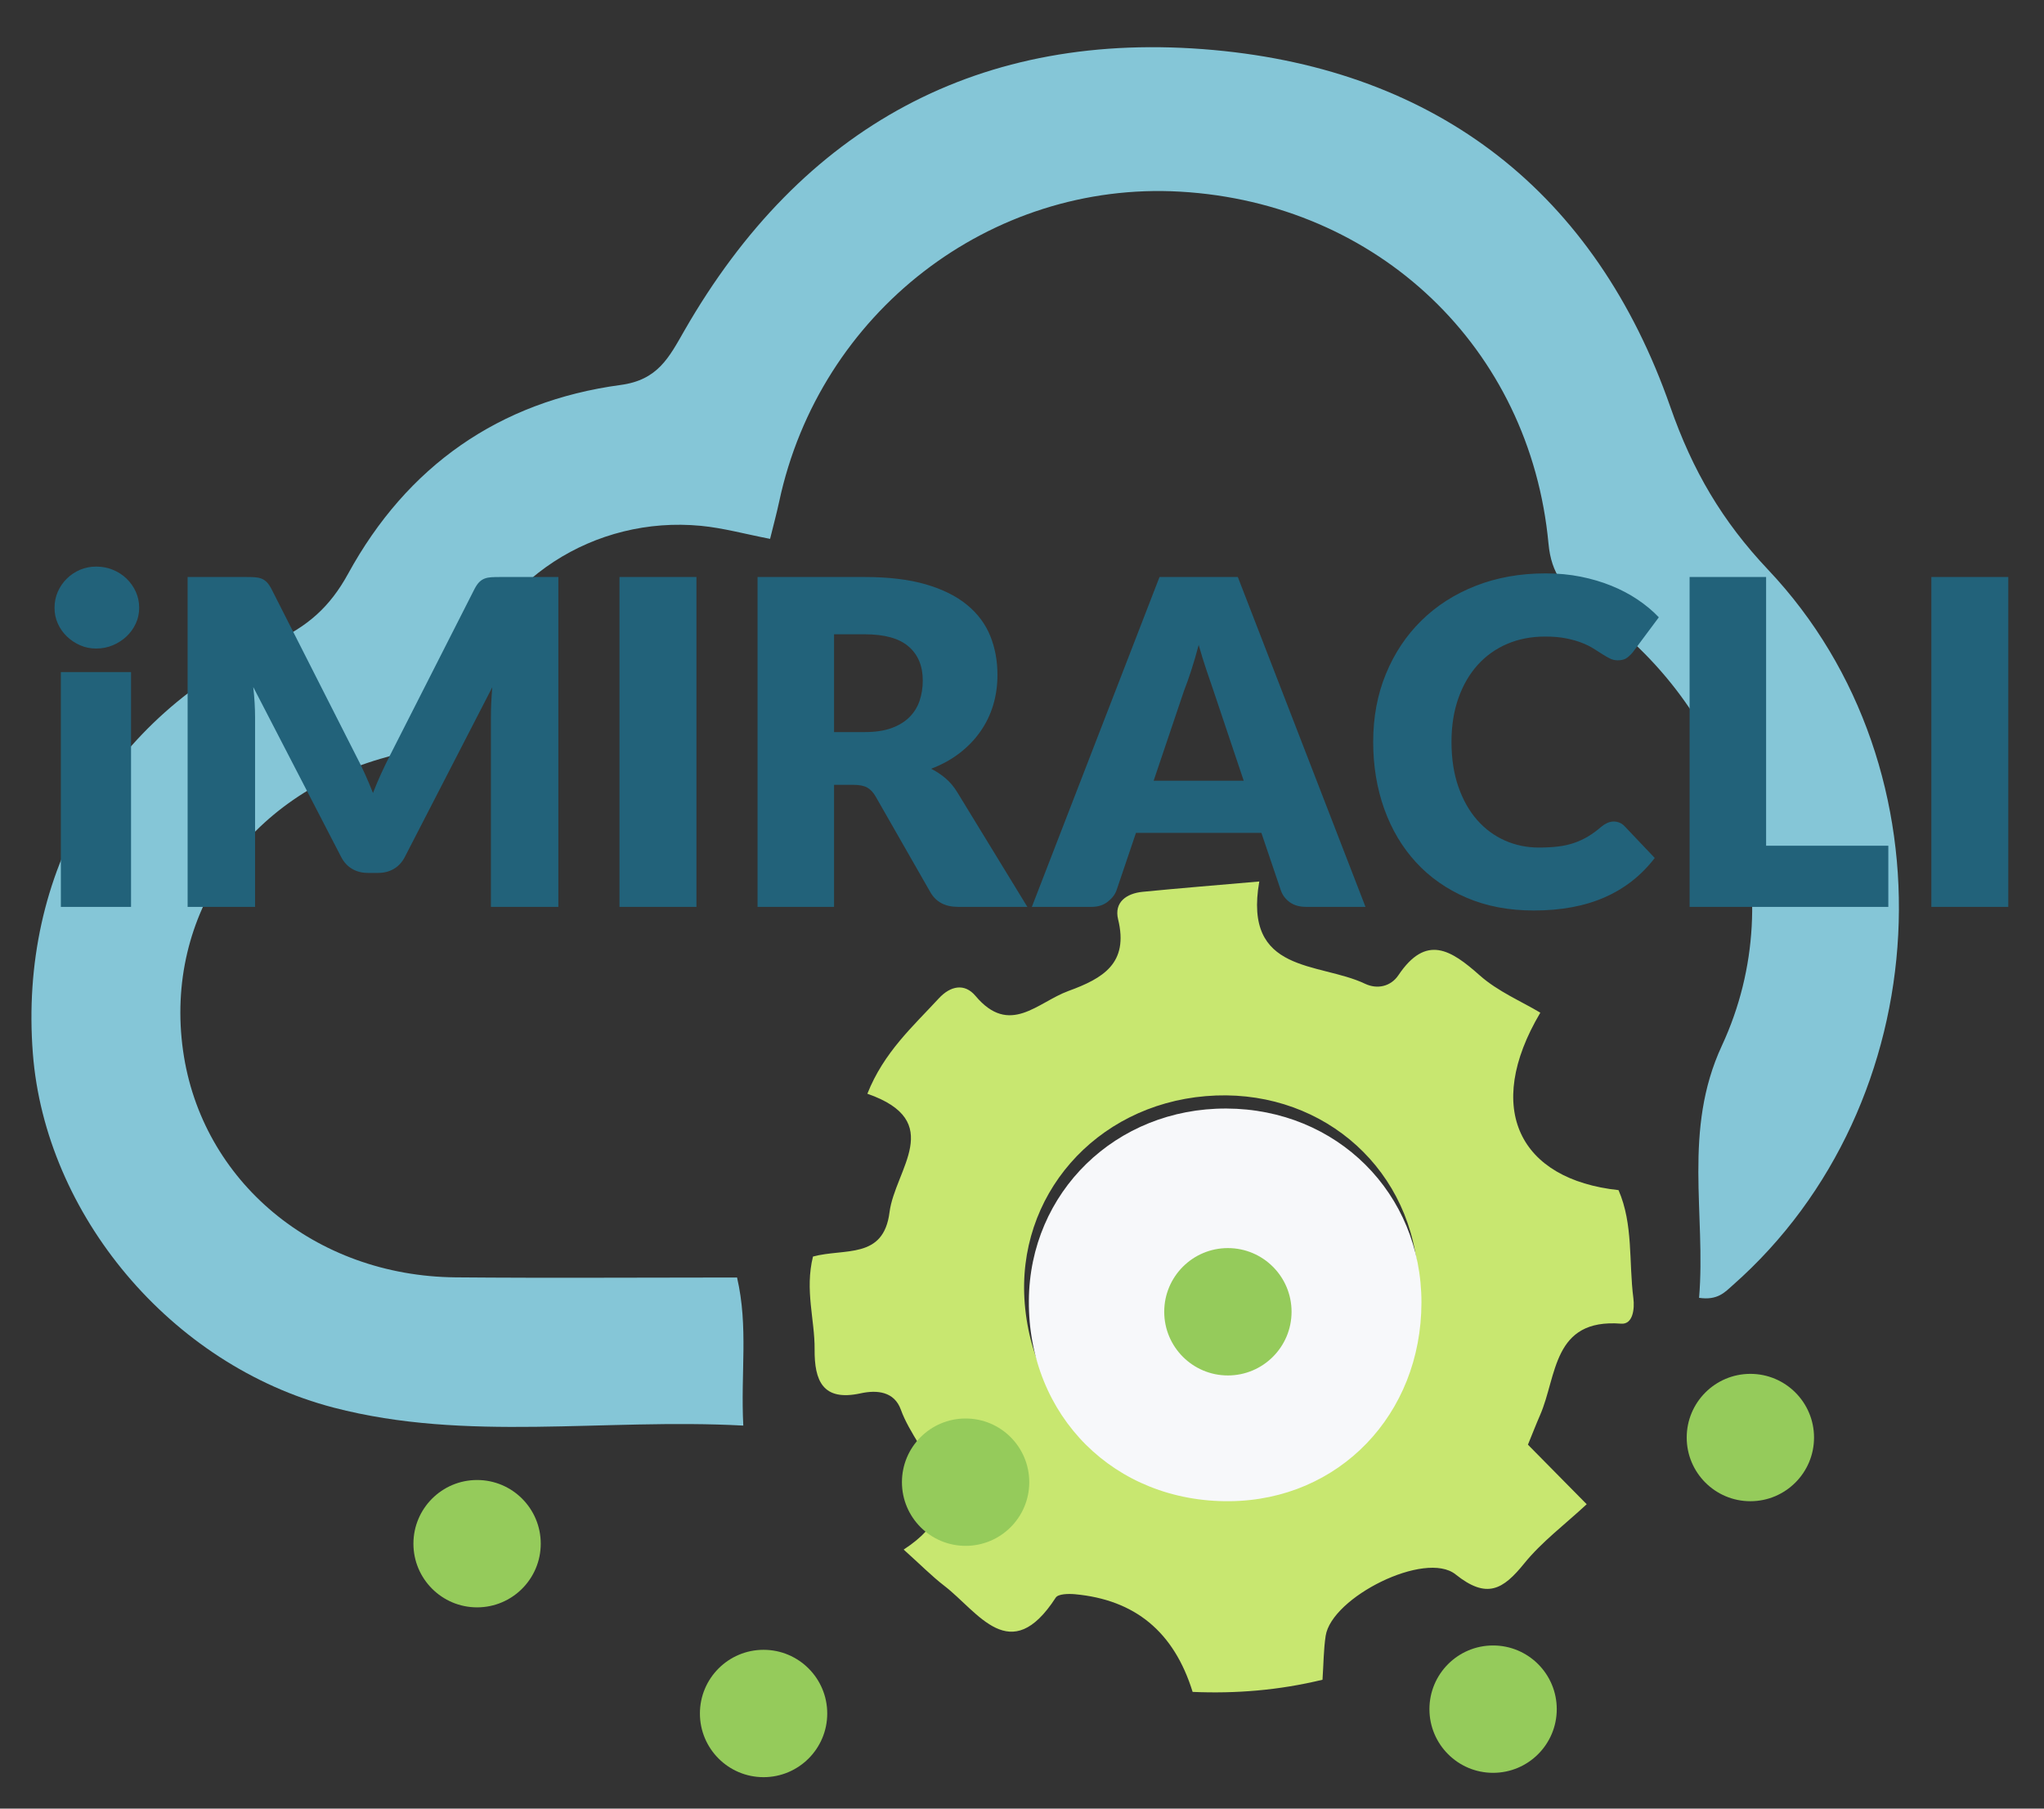 <?xml version="1.0" encoding="UTF-8"?>
<svg width="130px" height="115px" viewBox="0 0 130 115" version="1.1" xmlns="http://www.w3.org/2000/svg" xmlns:xlink="http://www.w3.org/1999/xlink">
    <rect x="0" y="0" width="130" height="115" fill="#333333" stroke="none"/>
    <!-- Generator: Sketch 55.2 (78181) - https://sketchapp.com -->
    <title>imiracli-logo</title>
    <desc>Created with Sketch.</desc>
    <g id="imiracli-logo" stroke="none" stroke-width="1" fill="none" fill-rule="evenodd">
        <g id="Group" transform="translate(2, 3)">
            <path d="M106.063,79.522 C106.507,74.206 105.012,68.872 107.514,63.484 C112.054,53.709 108.317,41.974 99,35.544 C97.507,34.513 96.665,33.496 96.486,31.57 C95.322,19.102 85.62,9.906 73.059,9.186 C60.976,8.493 50.124,16.881 47.557,28.893 C47.398,29.635 47.198,30.368 46.978,31.264 C45.399,30.959 43.999,30.571 42.574,30.434 C35.828,29.788 29.448,33.839 27.471,40.366 C26.656,43.055 25.207,44.43 22.607,45.133 C13.706,47.539 8.436,55.2 9.642,63.8 C10.808,72.112 18.018,78.14 26.986,78.22 C32.927,78.272 38.87,78.229 44.877,78.229 C45.606,81.385 45.1,84.263 45.274,87.645 C36.369,87.167 27.694,88.71 19.227,86.504 C8.816,83.792 0.881,74.179 0.09,63.988 C-0.8,52.535 4.947,42.571 15.404,37.819 C17.559,36.839 18.978,35.603 20.141,33.479 C23.876,26.654 29.736,22.517 37.478,21.477 C39.844,21.159 40.549,19.726 41.519,18.036 C48.98,5.028 60.386,-1.161 75.184,0.18 C89.434,1.471 99.482,9.255 104.236,22.877 C105.65,26.928 107.529,30.133 110.458,33.231 C122.457,45.926 121.266,67.215 108.202,78.722 C107.701,79.164 107.249,79.694 106.063,79.522" id="Fill-3" fill="#85C6D7"></path>
            <path d="M88.221,78.907 C88.229,72.003 82.818,66.682 75.762,66.657 C68.703,66.63 63.184,71.939 63.143,78.794 C63.099,86.077 68.628,91.519 75.992,91.442 C82.953,91.368 88.211,85.978 88.221,78.907 M49.986,74.641 C52.045,74.277 54.436,75.226 55.079,72.267 C55.663,69.582 59.185,66.813 54.334,64.63 C55.611,62.087 57.595,60.62 59.389,58.986 C60.195,58.253 61.107,58.15 61.727,59.032 C63.668,61.798 65.617,59.779 67.644,59.235 C69.909,58.627 71.626,57.818 71.187,54.974 C71.016,53.862 71.865,53.378 72.891,53.366 C75.228,53.34 77.565,53.358 80.342,53.358 C78.796,59.138 83.676,58.778 86.473,60.421 C87.222,60.861 88.094,60.736 88.635,60.068 C90.63,57.596 92.109,58.752 93.789,60.528 C94.849,61.649 96.292,62.407 97.421,63.226 C93.268,69.012 95.19,73.68 101.392,74.899 C102.145,77.141 101.639,79.505 101.734,81.827 C101.762,82.512 101.558,83.498 100.817,83.373 C96.496,82.651 96.473,86.327 95.18,88.706 C94.864,89.286 94.573,89.879 94.242,90.521 C95.212,91.693 96.123,92.792 97.635,94.619 C96.141,95.784 94.582,96.747 93.348,98.024 C91.859,99.566 90.782,100.095 88.937,98.336 C87.156,96.635 80.952,99.091 80.365,101.515 C80.157,102.378 80.08,103.273 79.923,104.272 C77.094,104.701 74.342,104.678 71.627,104.322 C70.779,100.406 68.483,98.165 64.71,97.482 C64.306,97.409 63.652,97.366 63.476,97.592 C60.21,101.778 58.508,98.088 56.474,96.218 C55.74,95.542 55.1,94.765 54.108,93.705 C59.16,91.001 55.506,87.868 54.706,84.831 C54.393,83.639 53.309,83.433 52.244,83.57 C49.8,83.883 49.385,82.516 49.575,80.528 C49.754,78.653 49.272,76.73 49.986,74.641" id="Fill-5" fill="#C8E770" transform="translate(75.674, 78.972) rotate(-5) translate(-75.674, -78.972) "></path>
            <path d="M88.405,79.825 C88.395,86.949 83.16,92.379 76.229,92.453 C68.897,92.531 63.392,87.048 63.436,79.712 C63.476,72.806 68.971,67.458 76,67.485 C83.026,67.511 88.414,72.87 88.405,79.825" id="Fill-7" fill="#F7F8FA"></path>
            <path d="M6.334,39.735 L6.334,54.663 L1.871,54.663 L1.871,39.735 L6.334,39.735 Z M6.852,35.646 C6.852,36.001 6.78,36.335 6.636,36.647 C6.492,36.959 6.296,37.232 6.046,37.467 C5.797,37.702 5.506,37.89 5.175,38.029 C4.844,38.168 4.491,38.237 4.117,38.237 C3.752,38.237 3.412,38.168 3.095,38.029 C2.778,37.89 2.498,37.702 2.253,37.467 C2.008,37.232 1.816,36.959 1.677,36.647 C1.538,36.335 1.468,36.001 1.468,35.646 C1.468,35.282 1.538,34.941 1.677,34.624 C1.816,34.308 2.008,34.029 2.253,33.789 C2.498,33.549 2.778,33.362 3.095,33.228 C3.412,33.094 3.752,33.026 4.117,33.026 C4.491,33.026 4.844,33.094 5.175,33.228 C5.506,33.362 5.797,33.549 6.046,33.789 C6.296,34.029 6.492,34.308 6.636,34.624 C6.78,34.941 6.852,35.282 6.852,35.646 Z M20.657,45.075 C20.849,45.44 21.034,45.819 21.212,46.213 C21.389,46.606 21.559,47.009 21.723,47.422 C21.886,46.999 22.058,46.589 22.241,46.191 C22.423,45.793 22.61,45.406 22.802,45.032 L28.186,34.437 C28.282,34.255 28.38,34.113 28.481,34.012 C28.582,33.912 28.695,33.837 28.82,33.789 C28.944,33.741 29.086,33.713 29.244,33.703 C29.403,33.693 29.587,33.689 29.798,33.689 L33.512,33.689 L33.512,54.663 L29.223,54.663 L29.223,42.599 C29.223,42.014 29.251,41.38 29.309,40.699 L23.752,51.481 C23.58,51.817 23.347,52.071 23.054,52.244 C22.761,52.417 22.428,52.503 22.054,52.503 L21.391,52.503 C21.017,52.503 20.684,52.417 20.391,52.244 C20.098,52.071 19.866,51.817 19.693,51.481 L14.107,40.685 C14.146,41.021 14.175,41.354 14.194,41.685 C14.213,42.016 14.223,42.321 14.223,42.599 L14.223,54.663 L9.933,54.663 L9.933,33.689 L13.647,33.689 C13.858,33.689 14.043,33.693 14.201,33.703 C14.359,33.713 14.501,33.741 14.626,33.789 C14.75,33.837 14.863,33.912 14.964,34.012 C15.065,34.113 15.163,34.255 15.259,34.437 L20.657,45.075 Z M42.294,54.663 L37.399,54.663 L37.399,33.689 L42.294,33.689 L42.294,54.663 Z M51.046,46.903 L51.046,54.663 L46.18,54.663 L46.18,33.689 L53.004,33.689 C54.52,33.689 55.813,33.844 56.883,34.156 C57.953,34.468 58.827,34.903 59.503,35.459 C60.18,36.016 60.672,36.673 60.979,37.431 C61.286,38.189 61.439,39.015 61.439,39.907 C61.439,40.589 61.348,41.232 61.166,41.836 C60.984,42.441 60.712,43 60.353,43.513 C59.993,44.027 59.551,44.485 59.028,44.888 C58.505,45.291 57.903,45.622 57.222,45.881 C57.548,46.045 57.853,46.246 58.136,46.486 C58.419,46.726 58.666,47.019 58.877,47.364 L63.34,54.663 L58.935,54.663 C58.119,54.663 57.533,54.355 57.178,53.741 L53.695,47.652 C53.541,47.383 53.361,47.191 53.155,47.076 C52.949,46.961 52.658,46.903 52.284,46.903 L51.046,46.903 Z M51.046,43.549 L53.004,43.549 C53.666,43.549 54.23,43.465 54.695,43.297 C55.161,43.129 55.542,42.897 55.84,42.599 C56.137,42.302 56.353,41.954 56.487,41.556 C56.622,41.157 56.689,40.728 56.689,40.267 C56.689,39.346 56.389,38.626 55.789,38.108 C55.189,37.59 54.261,37.331 53.004,37.331 L51.046,37.331 L51.046,43.549 Z M84.846,54.663 L81.075,54.663 C80.652,54.663 80.304,54.564 80.031,54.367 C79.757,54.171 79.568,53.919 79.462,53.612 L78.224,49.955 L70.249,49.955 L69.011,53.612 C68.915,53.88 68.728,54.123 68.45,54.339 C68.172,54.555 67.831,54.663 67.428,54.663 L63.627,54.663 L71.746,33.689 L76.727,33.689 L84.846,54.663 Z M71.372,46.644 L77.102,46.644 L75.173,40.901 C75.048,40.536 74.901,40.106 74.733,39.612 C74.566,39.118 74.4,38.583 74.237,38.007 C74.083,38.593 73.925,39.135 73.762,39.634 C73.599,40.133 73.445,40.565 73.301,40.929 L71.372,46.644 Z M100.638,49.236 C100.753,49.236 100.868,49.257 100.983,49.3 C101.099,49.343 101.209,49.418 101.315,49.523 L103.243,51.553 C102.399,52.657 101.341,53.489 100.069,54.051 C98.798,54.612 97.293,54.893 95.556,54.893 C93.963,54.893 92.536,54.622 91.274,54.08 C90.012,53.537 88.942,52.789 88.064,51.834 C87.185,50.879 86.511,49.747 86.041,48.437 C85.571,47.127 85.336,45.704 85.336,44.168 C85.336,42.604 85.604,41.167 86.142,39.857 C86.679,38.547 87.43,37.417 88.395,36.467 C89.359,35.517 90.513,34.778 91.857,34.25 C93.2,33.722 94.683,33.458 96.305,33.458 C97.092,33.458 97.833,33.528 98.529,33.667 C99.225,33.806 99.875,33.998 100.48,34.243 C101.084,34.487 101.641,34.78 102.149,35.121 C102.658,35.462 103.109,35.838 103.503,36.251 L101.862,38.453 C101.756,38.588 101.631,38.71 101.487,38.82 C101.343,38.931 101.142,38.986 100.883,38.986 C100.71,38.986 100.547,38.948 100.393,38.871 C100.24,38.794 100.077,38.701 99.904,38.59 C99.731,38.48 99.541,38.36 99.335,38.23 C99.129,38.101 98.884,37.981 98.601,37.87 C98.318,37.76 97.987,37.666 97.608,37.59 C97.229,37.513 96.785,37.475 96.276,37.475 C95.393,37.475 94.587,37.63 93.858,37.942 C93.128,38.254 92.502,38.701 91.979,39.281 C91.456,39.862 91.048,40.565 90.756,41.39 C90.463,42.215 90.316,43.141 90.316,44.168 C90.316,45.243 90.463,46.198 90.756,47.033 C91.048,47.868 91.446,48.571 91.95,49.142 C92.454,49.713 93.042,50.147 93.714,50.445 C94.386,50.742 95.105,50.891 95.873,50.891 C96.315,50.891 96.718,50.869 97.082,50.826 C97.447,50.783 97.785,50.709 98.097,50.603 C98.409,50.498 98.707,50.361 98.99,50.193 C99.273,50.025 99.558,49.816 99.846,49.567 C99.961,49.471 100.086,49.391 100.22,49.329 C100.355,49.267 100.494,49.236 100.638,49.236 Z M110.326,50.776 L118.099,50.776 L118.099,54.663 L105.46,54.663 L105.46,33.689 L110.326,33.689 L110.326,50.776 Z M125.729,54.663 L120.835,54.663 L120.835,33.689 L125.729,33.689 L125.729,54.663 Z" id="iMIRACLI" fill="#22627A" fill-rule="nonzero"></path>
            <g id="Group-22" transform="translate(24.294, 76.258)" fill="#95CB5B">
                <path d="M8.098,18.896 C8.098,21.131 6.286,22.945 4.049,22.945 C1.813,22.945 0,21.131 0,18.896 C0,16.66 1.813,14.847 4.049,14.847 C6.286,14.847 8.098,16.66 8.098,18.896" id="Fill-10"></path>
                <path d="M89.08,12.147 C89.08,14.383 87.267,16.196 85.031,16.196 C82.794,16.196 80.982,14.383 80.982,12.147 C80.982,9.912 82.794,8.098 85.031,8.098 C87.267,8.098 89.08,9.912 89.08,12.147" id="Fill-12"></path>
                <path d="M26.319,29.693 C26.319,31.929 24.506,33.742 22.269,33.742 C20.033,33.742 18.221,31.929 18.221,29.693 C18.221,27.458 20.033,25.644 22.269,25.644 C24.506,25.644 26.319,27.458 26.319,29.693" id="Fill-14"></path>
                <path d="M39.168,14.985 C39.168,17.22 37.356,19.034 35.12,19.034 C32.883,19.034 31.07,17.22 31.07,14.985 C31.07,12.749 32.883,10.936 35.12,10.936 C37.356,10.936 39.168,12.749 39.168,14.985" id="Fill-16"></path>
                <path d="M55.85,4.15 C55.85,6.385 54.037,8.199 51.8,8.199 C49.564,8.199 47.752,6.385 47.752,4.15 C47.752,1.914 49.564,0.101 51.8,0.101 C54.037,0.101 55.85,1.914 55.85,4.15" id="Fill-18"></path>
                <path d="M72.717,29.417 C72.717,31.653 70.904,33.466 68.667,33.466 C66.431,33.466 64.619,31.653 64.619,29.417 C64.619,27.181 66.431,25.368 68.667,25.368 C70.904,25.368 72.717,27.181 72.717,29.417" id="Fill-20"></path>
            </g>
        </g>
    </g>
</svg>